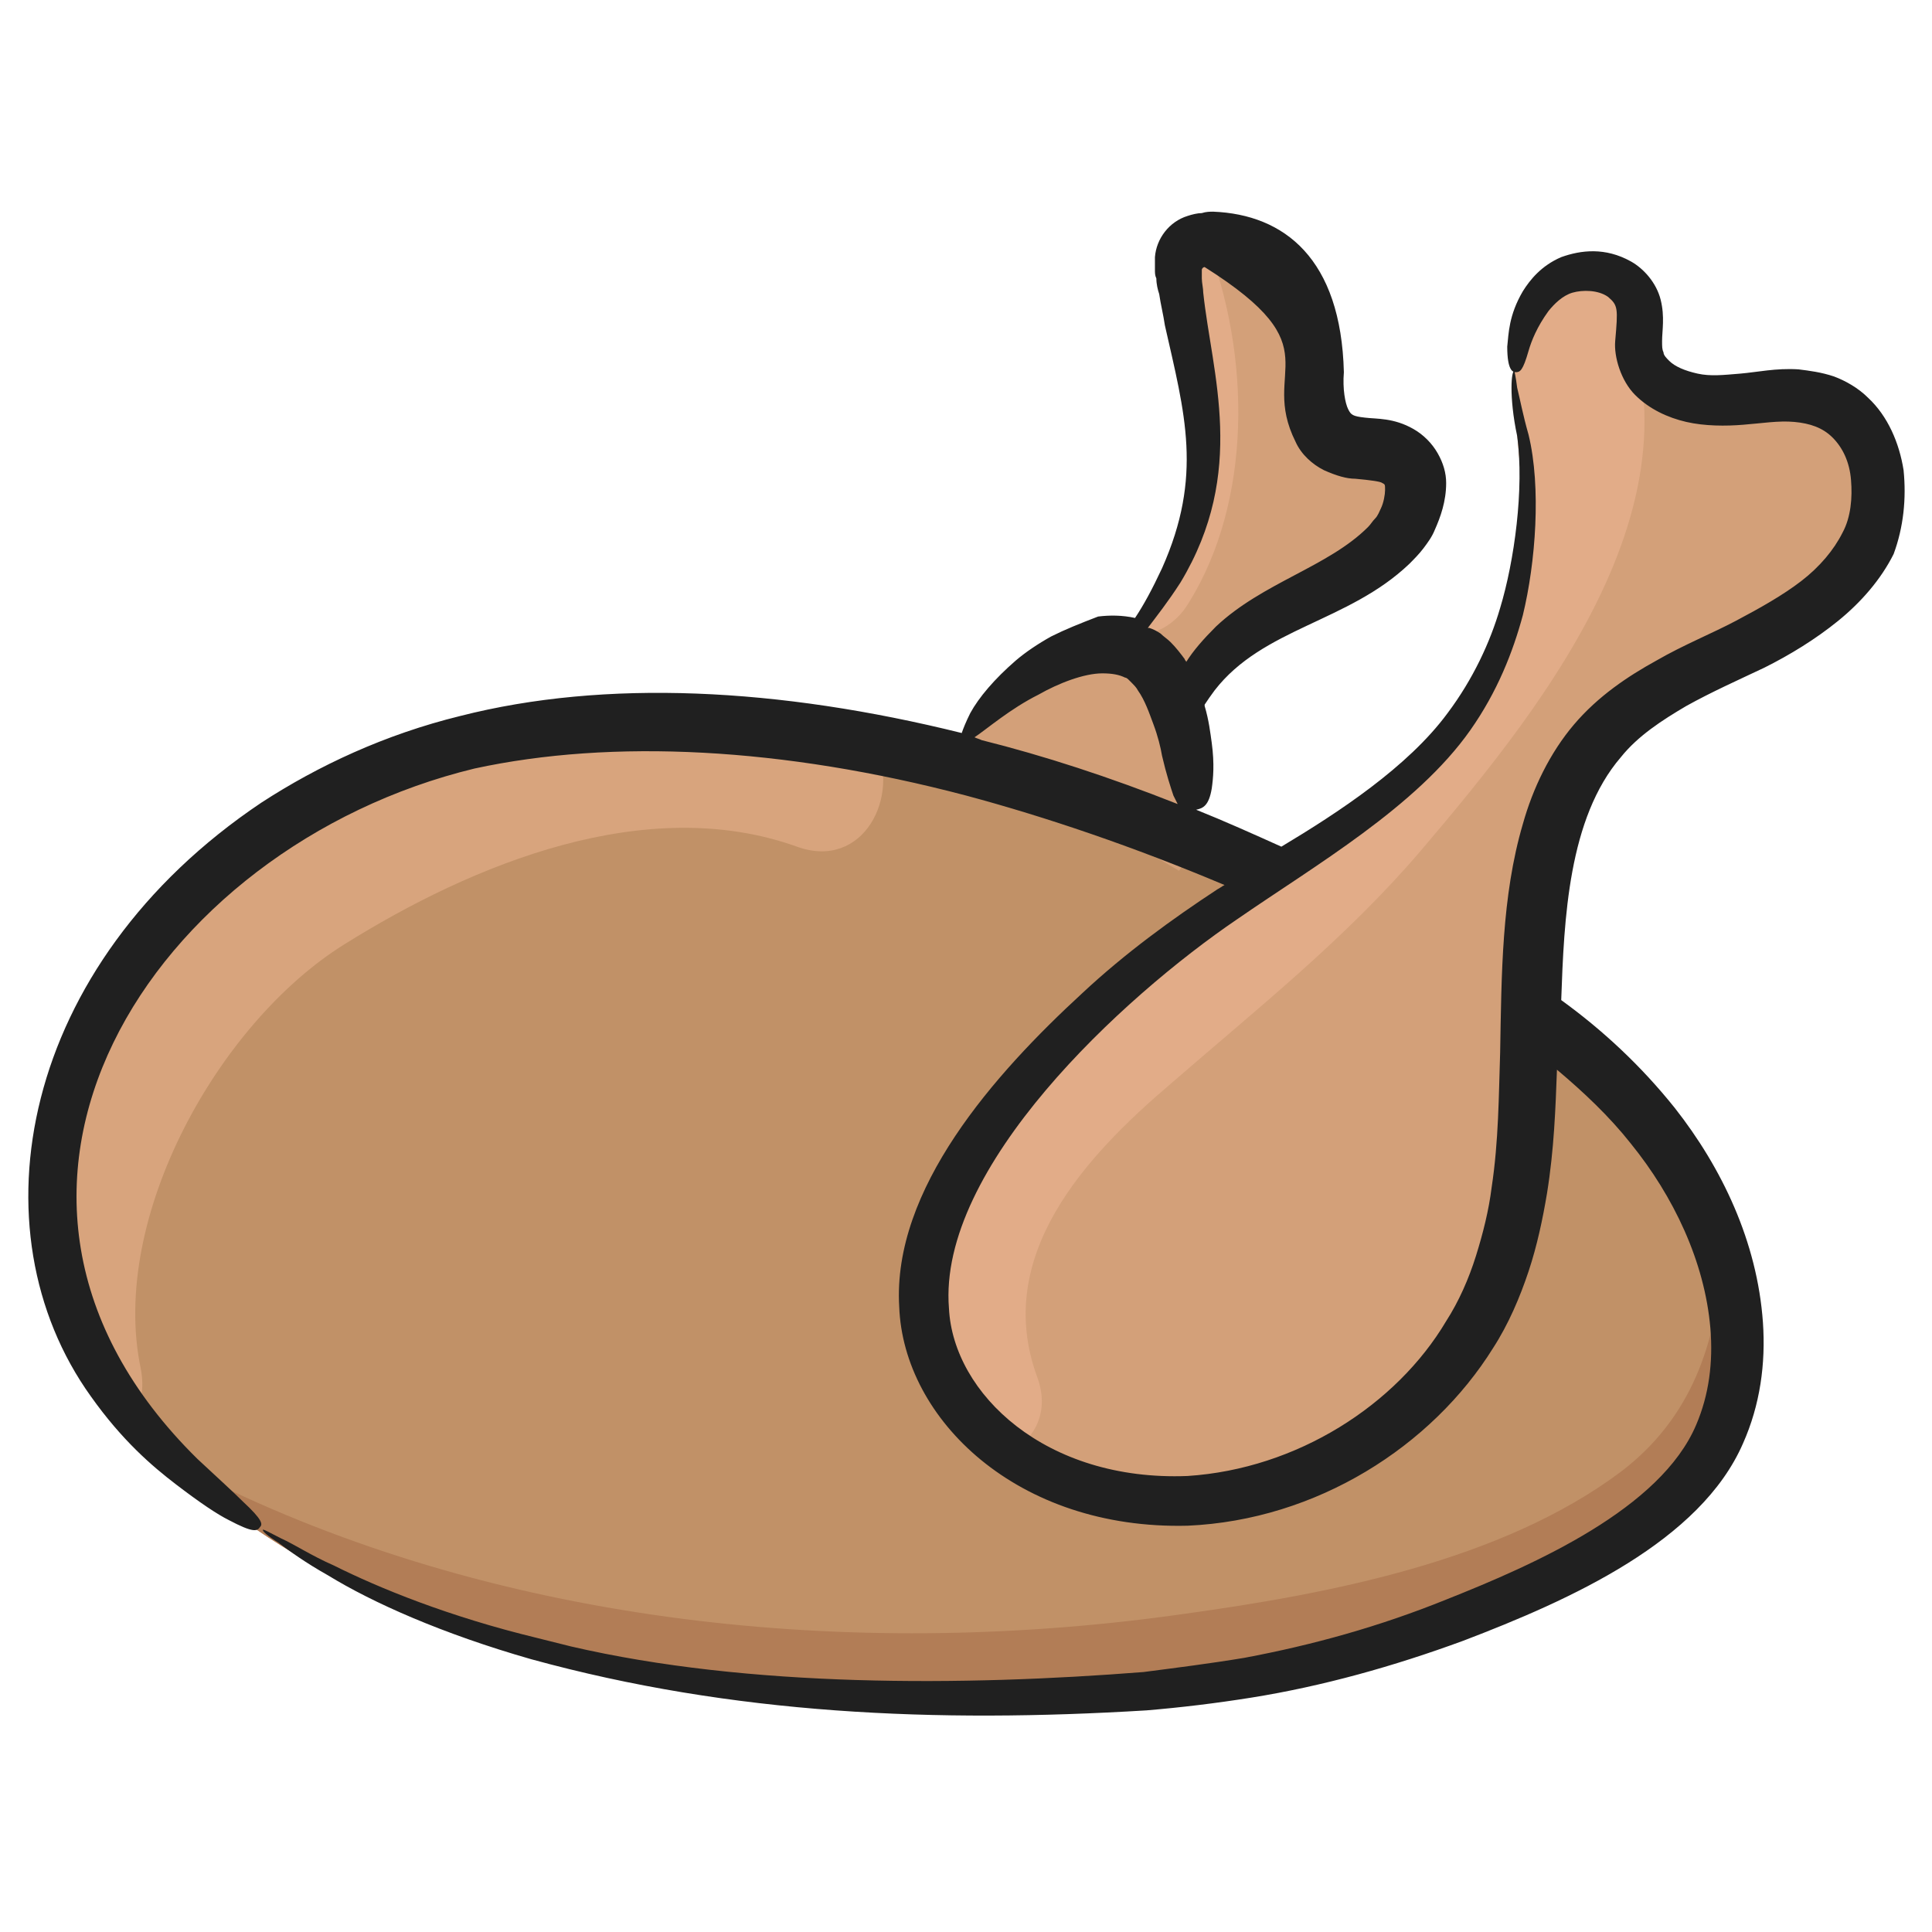 <svg id="Layer_1" enable-background="new 0 0 136 136" height="512" viewBox="0 0 136 136" width="512" xmlns="http://www.w3.org/2000/svg"><g><g><path d="m114.2 108.2c-10.7 6.3-21.6 9.9-34 10.9-20.1 1.5-44.9.3-62.1-11.4-1.5-1-3-2.1-4.4-3.3-1.6-1.4-3.2-2.8-4.5-4.5-1.4-1.7-2.6-3.5-3.6-5.5-4.1-8.8-2-19.7 4-27.3 12.9-16.4 32.7-18.5 51.9-14.8 12.5 2.4 24.7 7.3 34.7 12.4 8.1 4.1 16.2 9 21.3 16.5 1.7 2.4 2.9 5 3.6 7.6 2.3 7.6.5 15.1-6.9 19.4z" fill="#c19167"/></g><g><path d="m67.7 52.3c1.8-2.6 4.2-4.6 6.9-5.9 1.9-.9 4.1-1.3 5.9-.2 2.6 1.6 3.1 5.5 3.4 8.8.2 2.2.3 4.6-.9 6.3" fill="#d3a079"/></g><g><path d="m98 38.2c-2.5 2.5-6 3.7-9 5.5-3.1 1.8-6 4.7-5.8 8.3l-4.2-6.7c.2-.2.4-.4.5-.6 3.4-3.8 5.3-8.9 5.1-14-.1-3.8-1.4-7.5-1.7-11.4 0-.5-.1-1.1.2-1.6.4-.6 1.1-.8 1.8-.9h.3c3.5.1 6.8 3.1 7.1 6.6.2 2.7-.7 6.2 1.7 7.6 1.4.8 3.3.3 4.5 1.2 2 1.5 1.1 4.4-.5 6z" fill="#d3a079"/></g><g><path d="m56.1 59.6c-10.6-3.8-22.8 1.2-31.9 6.9-8.8 5.5-16.5 19.2-14.3 29.8.3 1.5 0 2.7-.6 3.7-1.4-1.7-2.6-3.5-3.6-5.5-4.1-8.8-2-19.7 4-27.3 12.9-16.4 32.7-18.5 51.9-14.8 1.8 3.6-.8 8.9-5.5 7.2z" fill="#d8a47d"/></g><g><path d="m83.7 42.4c-1 1.7-2.6 2.4-4.2 2.4 3.4-3.8 5.3-8.9 5.1-14-.1-3.8-1.4-7.5-1.7-11.4 0-.5-.1-1.1.2-1.6.4-.6 1.1-.8 1.8-.9 3.2 8.2 3.2 18.4-1.2 25.5z" fill="#e2ac88"/></g><g><path d="m114.2 108.2c-10.7 6.3-21.6 9.9-34 10.9-20.1 1.5-44.9.3-62.1-11.4-1.5-1-3-2.1-4.4-3.3.8-.1 1.6.1 2.5.5 20.6 9.7 44.8 11.9 67.2 8.7 10.1-1.4 22.3-3.7 30.7-10 5-3.8 6.7-9.1 7.1-14.7 2.2 7.5.4 15-7 19.3z" fill="#b27d56"/></g><g><path d="m131.3 38.3c-1.8 3.4-5.3 5.5-8.8 7.2s-7.2 3.2-9.8 6.1c-3 3.3-4.2 7.8-4.7 12.3-1 9.1.5 18.8-3.1 27.2-4.1 9.6-15.1 15.7-25.4 14.3-2.9-.4-5.8-1.5-8.3-3.2-3-2-5.3-4.9-6-8.4-1.2-6 2.1-11.8 5.9-16.4s8.3-8.8 13.2-12.3c5.3-3.7 11.1-6.7 15.8-11.2 3.4-3.2 6.5-7.7 7-12.5.4-3.6 0-7.3-.3-10.9s-.8-8.9 2.9-11c.9-.5 2-.7 3.1-.5 1.3.2 2.4 1 2.6 2.3.2 1.1-.2 2.2 0 3.3.4 2.5 3.5 3.5 6 3.4s5.1-.8 7.4.2c3.5 1.6 4.3 6.7 2.5 10.1z" fill="#d3a079"/></g><g><path d="m100 59.9c-5.3 6.2-11.5 11.1-17.6 16.4-6 5.1-12.5 12.1-9.4 20.6.9 2.4-.1 4.3-1.8 5.3-3-2-5.3-4.9-6-8.4-1.2-6 2.1-11.8 5.9-16.4s8.3-8.8 13.2-12.3c5.3-3.7 11.1-6.7 15.8-11.2 3.4-3.2 6.5-7.7 7-12.5.4-3.6 0-7.3-.3-10.9s-.8-8.9 2.9-11c.9-.5 2-.7 3.1-.5.1.1.2.3.2.4 8.3 14.5-3.9 29.8-13 40.5z" fill="#e2ac88"/></g><path d="m134 33.1c-.3-1.9-1.1-3.8-2.5-5.1-.7-.7-1.6-1.2-2.4-1.5-.9-.3-1.7-.4-2.5-.5-1.6-.1-2.9.2-4.1.3s-2.1.2-3 0-1.6-.5-2-.9c-.2-.2-.4-.4-.4-.6-.1-.2-.1-.4-.1-.8 0-.7.2-1.7-.1-2.9s-1.2-2.2-2.1-2.7c-1.8-1-3.5-.8-4.9-.3-1.4.6-2.2 1.6-2.7 2.4-1 1.7-1 3-1.1 3.9 0 1.7.4 1.8.6 1.8.3 0 .5-.1.9-1.5.2-.7.6-1.7 1.4-2.8.4-.5 1-1.1 1.7-1.3s1.8-.2 2.5.3c.7.6.7.8.5 3.1-.1 1.1.4 2.8 1.4 3.8s2.3 1.6 3.6 1.9 2.8.3 4 .2c1.3-.1 2.5-.3 3.6-.2s2 .4 2.7 1.1 1.2 1.7 1.3 3c.1 1.2 0 2.6-.6 3.7-.6 1.2-1.6 2.4-2.9 3.4s-2.9 1.9-4.6 2.8-3.7 1.7-5.6 2.8c-2 1.1-4.1 2.5-5.8 4.5s-2.9 4.5-3.6 7c-1.5 5.1-1.5 10.6-1.6 16.1-.1 3-.1 6.2-.6 9.5-.2 1.6-.6 3.2-1.1 4.8s-1.2 3.2-2.1 4.6c-3.5 5.9-10.5 10.4-18.2 10.9-10 .4-16.5-5.8-16.8-11.8-.8-9.9 12.2-21.9 20.3-27.4 5.5-3.8 12.6-7.9 16.4-13.3 1.9-2.7 3-5.5 3.7-8.1.9-3.7 1.3-9 .4-12.7-.4-1.4-.6-2.5-.8-3.3-.1-.8-.2-1.2-.2-1.2-.1 0-.2.4-.2 1.2s.1 2 .4 3.4c.5 3.7-.2 8.8-1.2 12.1-.7 2.4-1.9 5-3.7 7.4-2.8 3.8-7.7 7-11.7 9.4-2-.9-4-1.8-6-2.6.5-.1.9-.3 1.1-1.5.1-.7.2-1.7 0-3.2-.1-.7-.2-1.6-.5-2.6 0 0 0 0 0-.1.2-.3.4-.6.7-1 3.4-4.4 9.4-4.8 13.7-8.9.3-.3.7-.7 1-1.1s.6-.8.8-1.3c.4-.9.8-2 .8-3.3 0-.7-.2-1.4-.6-2.1s-1-1.3-1.7-1.7c-1.4-.8-2.6-.7-3.4-.8-.9-.1-1-.2-1.2-.6s-.4-1.4-.3-2.6c-.2-8-4.2-11.1-9.2-11.3-.2 0-.5 0-.8.1-.3 0-.7.1-1 .2-1.3.4-2.2 1.6-2.3 2.9v.5.4c0 .2 0 .4.1.6 0 .4.1.8.2 1.1.1.7.3 1.5.4 2.2 1.4 6.2 2.7 10.6-.2 17.1-.7 1.5-1.3 2.6-1.9 3.5-.9-.2-1.8-.2-2.6-.1-1.3.5-2.3.9-3.3 1.4-.9.5-1.8 1.1-2.5 1.7-1.5 1.3-2.6 2.6-3.2 3.7-.3.6-.5 1.1-.6 1.4-12.9-3.2-25.1-3.8-35.3-1.2-5.3 1.3-10 3.5-14 6.1-17 11.4-20.4 30.1-12 41.8 2.2 3.1 4.3 4.9 6 6.2s2.9 2.1 3.7 2.5c1.7.9 2 .8 2.2.5.2-.2.2-.5-1.2-1.8-.7-.7-1.7-1.6-3.2-3-19.1-18.8-3.2-43.1 19.5-48.6 9.7-2.1 21.7-1.5 34.6 1.9 5.6 1.5 11.8 3.6 18.2 6.3-.2.1-.3.2-.5.3-3.2 2.1-6.5 4.5-9.5 7.3-6.2 5.7-13.4 13.8-12.9 22.1.3 7.9 8.3 15.7 20.3 15.4 9.1-.4 17.2-5.6 21.5-12.5 1.1-1.7 1.9-3.6 2.5-5.4s1-3.7 1.3-5.5c.5-3.1.6-6 .7-8.7 1.9 1.6 3.7 3.3 5.2 5.2 3 3.7 5.2 8.3 5.6 13 .2 2.4-.1 4.7-1 6.8-2.5 5.9-11.3 9.8-17.6 12.3-4.7 1.9-9.4 3.2-14.2 4.1-2.4.4-4.8.7-7.1 1-12.7 1-27.8 1.1-40.3-1.8-.8-.2-1.6-.4-2.4-.6-6.2-1.5-11.1-3.5-14.3-5.1-1.6-.7-2.8-1.5-3.7-1.9-.8-.4-1.3-.7-1.3-.6s.3.4 1.1.9c.8.6 1.9 1.4 3.5 2.3 3.1 1.9 8 4.1 14.3 5.9 14.2 3.9 28.5 4.5 43.3 3.6 2.4-.2 4.9-.5 7.4-.9 5-.8 10-2.2 14.9-4 7.6-2.9 16.7-7 19.7-13.9 1.2-2.7 1.6-5.6 1.4-8.5-.4-5.7-2.9-10.9-6.2-15.1-2.4-3-5.1-5.5-8-7.6.2-5.7.5-12.8 4.2-17.1 1.2-1.5 2.9-2.6 4.6-3.6 1.8-1 3.6-1.8 5.5-2.7 1.8-.9 3.6-2 5.2-3.3s3-2.9 3.9-4.7c.7-1.9.9-3.9.7-5.9zm-50.9 7.9c4.7-7.8 2.2-14.7 1.6-20.4 0-.3-.1-.7-.1-1v-.5c0-.1 0-.1 0-.1 0-.1.1-.2.2-.2 9.2 5.8 3.8 7.1 6.4 12.3.4.9 1.2 1.6 2 2 .9.4 1.6.6 2.2.6 1.1.1 1.8.2 1.9.3.2.1.2.1.2.5 0 .3-.1.9-.3 1.3-.1.2-.2.5-.4.7s-.3.4-.5.6c-2.8 2.8-7.4 3.9-10.7 7-.9.9-1.6 1.7-2.1 2.5 0-.1-.1-.1-.1-.2-.3-.4-.6-.8-1-1.2-.2-.2-.5-.4-.7-.6-.3-.2-.5-.3-.8-.4h-.1c.6-.8 1.4-1.8 2.3-3.2zm-14.5 10.9c.9-.6 2.5-2 4.5-3 1.4-.8 3.2-1.5 4.5-1.5.7 0 1.2.1 1.6.3.1 0 .2.1.3.2s.1.1.2.2.3.3.4.5c.5.7.8 1.6 1.1 2.4s.5 1.6.6 2.2c.3 1.3.6 2.2.8 2.8.1.2.2.4.3.6-4.8-1.9-9.4-3.4-13.8-4.5-.2-.1-.3-.1-.5-.2z" fill="#202020"/></g></svg>